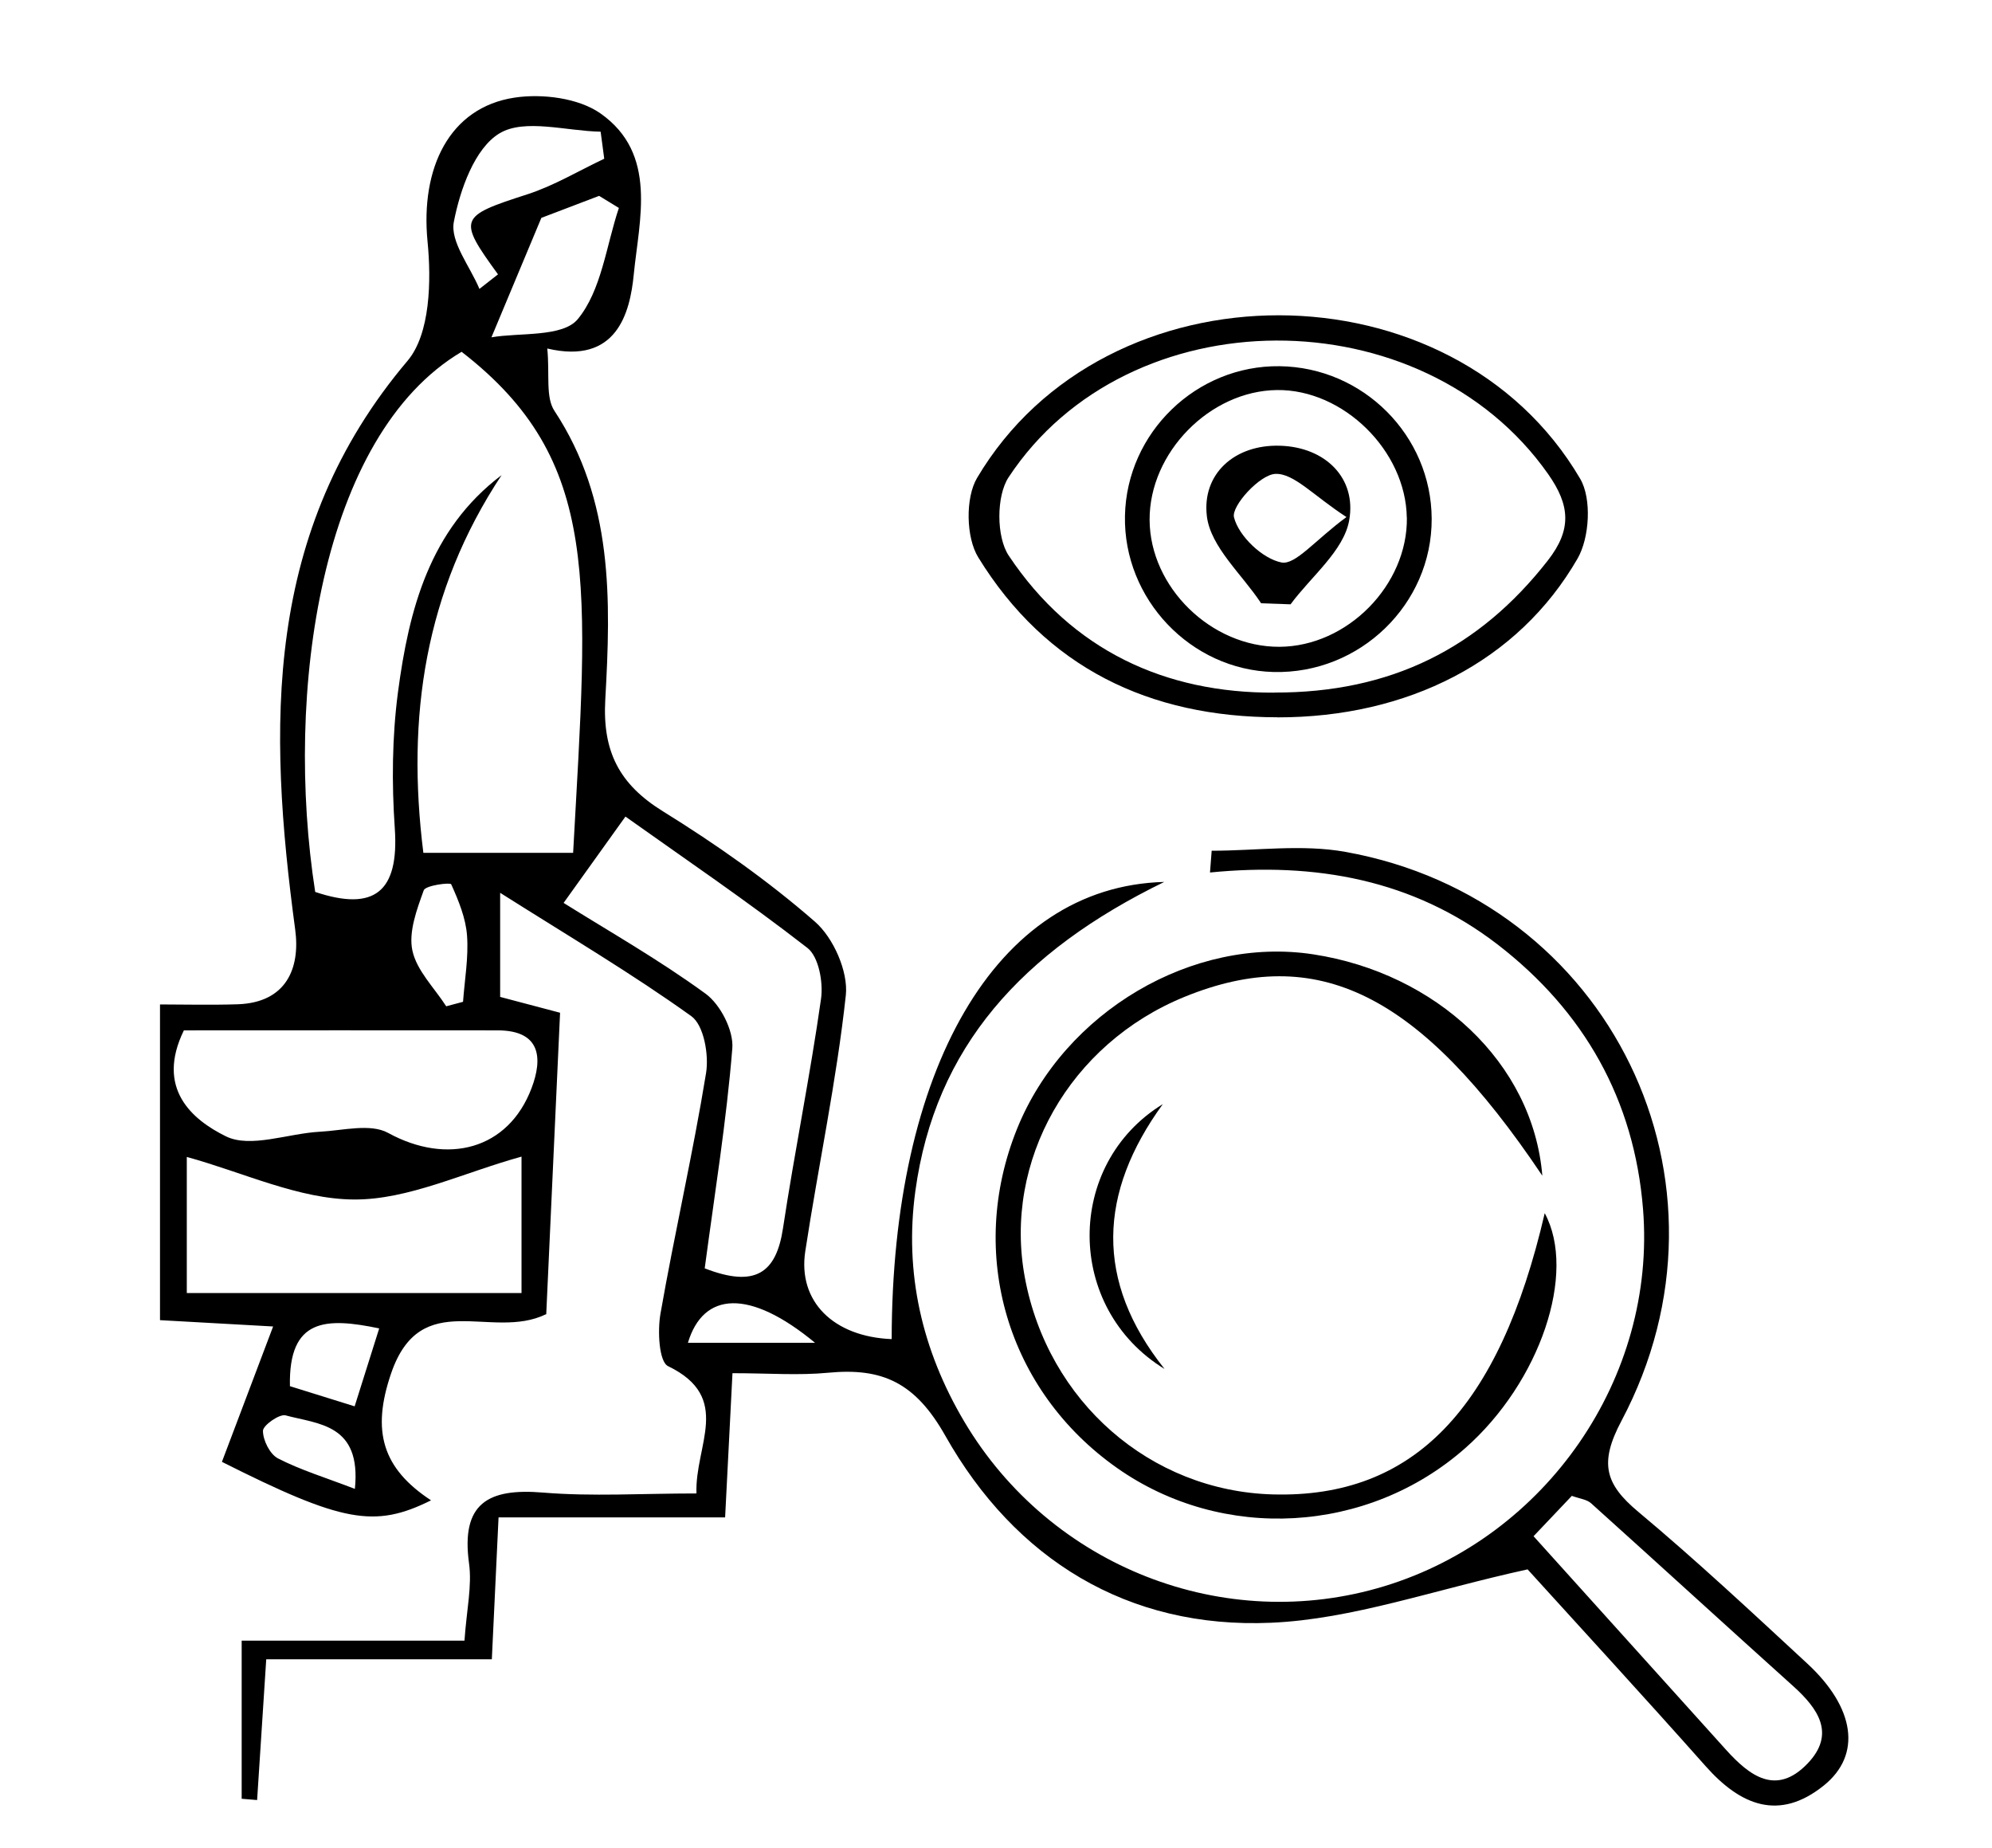 <?xml version="1.0" encoding="UTF-8"?><svg id="Layer_1" xmlns="http://www.w3.org/2000/svg" viewBox="0 0 249 231"><path d="M68.25,164.26c-6.84,3.33-15.64-3.47-19.36,7.39-2.48,7.24-1.08,11.88,4.99,15.87-7.06,3.51-11.09,2.76-26.14-4.81,1.99-5.26,4.02-10.62,6.4-16.92-4.99-.28-8.91-.5-14.14-.79v-39.46c2.84,0,6.27,.09,9.7-.02,6.09-.2,7.85-4.51,7.2-9.33-3.41-25.33-3.99-49.79,14.04-71.09,2.84-3.36,2.99-10,2.5-14.94-.89-9.13,2.71-16.73,10.89-17.96,3.45-.52,7.98,.05,10.72,1.97,7.2,5.05,4.84,13.3,4.17,20.14-.47,4.81-2.14,11.29-10.81,9.25,.32,3.24-.24,6.08,.9,7.8,7.37,11.17,7.05,23.67,6.35,36.09-.36,6.47,1.74,10.57,7.2,13.95,6.65,4.12,13.13,8.67,19.01,13.8,2.3,2,4.17,6.22,3.86,9.18-1.16,10.73-3.44,21.33-5.07,32.01-.96,6.29,3.55,10.69,10.8,10.98,.04-33.41,12.83-56.58,34.07-57.14-17.8,8.68-28.65,20.66-31.11,38.63-1.4,10.22,.82,19.89,6.11,28.81,10.77,18.17,32.52,26.69,52.55,20.57,20.2-6.17,33.99-26.04,32.3-47.12-1.09-13.64-7.34-24.72-18.2-33.09-10.53-8.1-22.75-10.28-35.93-8.98,.07-.91,.14-1.82,.21-2.72,5.57,0,11.3-.83,16.7,.14,33.09,5.92,50.35,41.29,34.52,71.12-2.8,5.28-2.05,7.89,2.1,11.36,7.26,6.07,14.18,12.54,21.13,18.97,5.96,5.51,6.84,11.4,2.07,15.24-5.58,4.49-10.41,2.51-14.78-2.42-7.87-8.86-15.89-17.58-22.25-24.59-11.85,2.59-21.89,6.23-32.06,6.67-17.93,.79-32.02-7.94-40.73-23.38-3.75-6.64-7.86-8.51-14.61-7.87-3.71,.36-7.48,.06-11.99,.06-.31,6.14-.59,11.63-.92,18.02h-28.32c-.29,6.18-.54,11.47-.84,17.74h-28.2c-.42,6.46-.78,12.03-1.14,17.59l-1.93-.16v-19.76h27.85c.27-3.89,.96-6.85,.57-9.66-1.03-7.51,2.38-9.42,9.24-8.85,6.14,.51,12.35,.11,19.19,.11-.23-6.03,4.57-11.98-3.55-15.91-1.14-.55-1.33-4.41-.95-6.56,1.76-10.05,4.06-20.01,5.7-30.08,.37-2.28-.28-5.98-1.84-7.1-7.4-5.31-15.27-9.96-23.9-15.42v13.01c2.04,.54,4.5,1.19,7.49,1.98-.58,12.73-1.16,25.26-1.73,37.7Zm-5.55-104.88c-9.61,14.53-11.91,30.22-9.78,47.21h18.72c1.86-33.86,3.67-48.98-13.94-62.62-17.63,10.46-22.18,42.6-18.3,67.51,7.39,2.47,10.49,0,9.95-7.93-.39-5.64-.34-11.4,.39-16.99,1.37-10.35,3.94-20.35,12.95-27.17Zm25.38,99.14c6.31,2.46,8.94,.61,9.79-4.98,1.45-9.59,3.4-19.11,4.76-28.71,.29-2.05-.29-5.25-1.7-6.35-7.56-5.88-15.5-11.26-22.75-16.42-2.81,3.92-5.09,7.1-7.73,10.79,5.59,3.5,11.91,7.09,17.75,11.35,1.85,1.35,3.51,4.59,3.34,6.81-.73,9.09-2.2,18.12-3.45,27.5Zm-64.74,3.09h41.85v-17.05c-7.37,2.04-14.15,5.39-20.91,5.36-6.92-.03-13.83-3.37-20.93-5.32v17Zm-.35-32.84c-3.56,7.28,1.04,11.18,5.24,13.25,3.07,1.52,7.77-.36,11.75-.57,2.87-.15,6.32-1.07,8.54,.15,7.38,4.04,15.01,2.12,17.93-5.61,1.38-3.65,1.21-7.2-4.23-7.21-13.2-.02-26.4,0-39.23,0Zm168.71,63.24c8.46,9.39,16.25,18.02,24.03,26.66,2.98,3.31,6.31,5.83,10.23,1.73,3.51-3.68,1.33-6.83-1.8-9.65-8.45-7.6-16.83-15.27-25.28-22.87-.54-.48-1.44-.57-2.4-.92-1.47,1.55-2.91,3.07-4.79,5.05ZM59.93,36.11l2.32-1.82c-5.07-6.97-4.87-7.25,3.66-10,3.34-1.08,6.42-2.94,9.62-4.45l-.45-3.38c-4.3-.08-9.5-1.67-12.63,.2-3.1,1.85-4.94,7.03-5.72,11.07-.48,2.49,2.03,5.57,3.2,8.38Zm17.43-10.12c-.82-.5-1.64-1.01-2.47-1.51-2.98,1.14-5.97,2.27-7.22,2.75-2.3,5.5-4.05,9.7-6.24,14.93,3.46-.61,8.9,.02,10.79-2.27,2.97-3.6,3.55-9.16,5.14-13.9Zm-21.58,99.78c.7-.19,1.4-.37,2.1-.56,.2-2.76,.7-5.54,.5-8.27-.16-2.2-1.06-4.38-1.98-6.42-.11-.25-3.2,.13-3.43,.75-.87,2.41-1.92,5.21-1.42,7.54,.54,2.5,2.74,4.65,4.22,6.95Zm46.1,42.06c-8.19-6.78-13.97-6.4-15.89,0h15.89Zm-65.64,5.42c2.47,.77,5.07,1.58,8.09,2.52,1.2-3.82,2.11-6.69,3.07-9.74-6.61-1.37-11.34-1.33-11.16,7.22Zm8.12,12.84c.83-8.14-4.58-8.08-8.66-9.19-.77-.21-2.83,1.25-2.83,1.93,0,1.19,.87,2.93,1.88,3.45,2.8,1.44,5.86,2.37,9.62,3.81Z"/><path d="M192.78,146.93c-15.37-22.92-28.2-29.07-44.71-22.34-14.36,5.85-22.69,20.5-19.96,35.1,2.89,15.49,15.68,26.67,31,27.09,17.54,.48,28.3-10.64,33.98-35.15,4.04,7.46-.58,21.12-9.94,29.37-12.17,10.73-30.32,11.76-43.51,2.48-13.75-9.67-18.8-26.79-12.51-42.39,5.91-14.65,21.99-24.12,37.04-21.81,15.3,2.35,27.44,13.52,28.62,27.65Z"/><path d="M159.69,89.65c-16.03-.01-28.94-6.22-37.41-19.99-1.53-2.48-1.62-7.43-.15-9.92,16.08-27.16,59.46-27.1,75.4,.11,1.45,2.48,1.17,7.36-.34,9.97-7.43,12.88-21.26,19.85-37.51,19.84Zm-.42-3.09c14.58,.04,25.64-5.53,34.21-16.51,3.02-3.87,2.78-6.9,.03-10.81-15.68-22.3-52.48-22.31-67.44,.42-1.54,2.34-1.53,7.46,.02,9.78,7.93,11.9,19.63,17.19,33.18,17.13Z"/><path d="M145.57,171.1c-12.44-7.61-12.47-25.59-.22-33.1-8.03,11.05-8.57,22.08,.22,33.1Z"/><path d="M159.94,45.77c10.47,.13,18.98,8.67,19.02,19.07,.04,10.69-8.98,19.42-19.77,19.15-10.35-.26-18.78-9.12-18.57-19.52,.21-10.4,8.93-18.83,19.33-18.7Zm15.91,18.93c-.12-8.36-7.93-16.05-16.23-15.95-8.39,.1-15.96,7.82-15.92,16.23,.04,8.41,7.7,15.9,16.23,15.86,8.48-.04,16.04-7.71,15.93-16.15Z"/><path d="M157.64,75.4c-2.38-3.61-6.31-7.03-6.78-10.87-.64-5.27,3.44-9,9.15-8.82,5.68,.17,9.58,4.07,8.64,9.32-.68,3.82-4.76,7.02-7.33,10.5l-3.69-.13Zm10.66-10.78c-4.14-2.69-6.57-5.49-8.88-5.39-1.94,.08-5.53,4.02-5.17,5.43,.59,2.35,3.55,5.17,5.93,5.64,1.75,.34,4.17-2.76,8.12-5.67Z"/></svg>